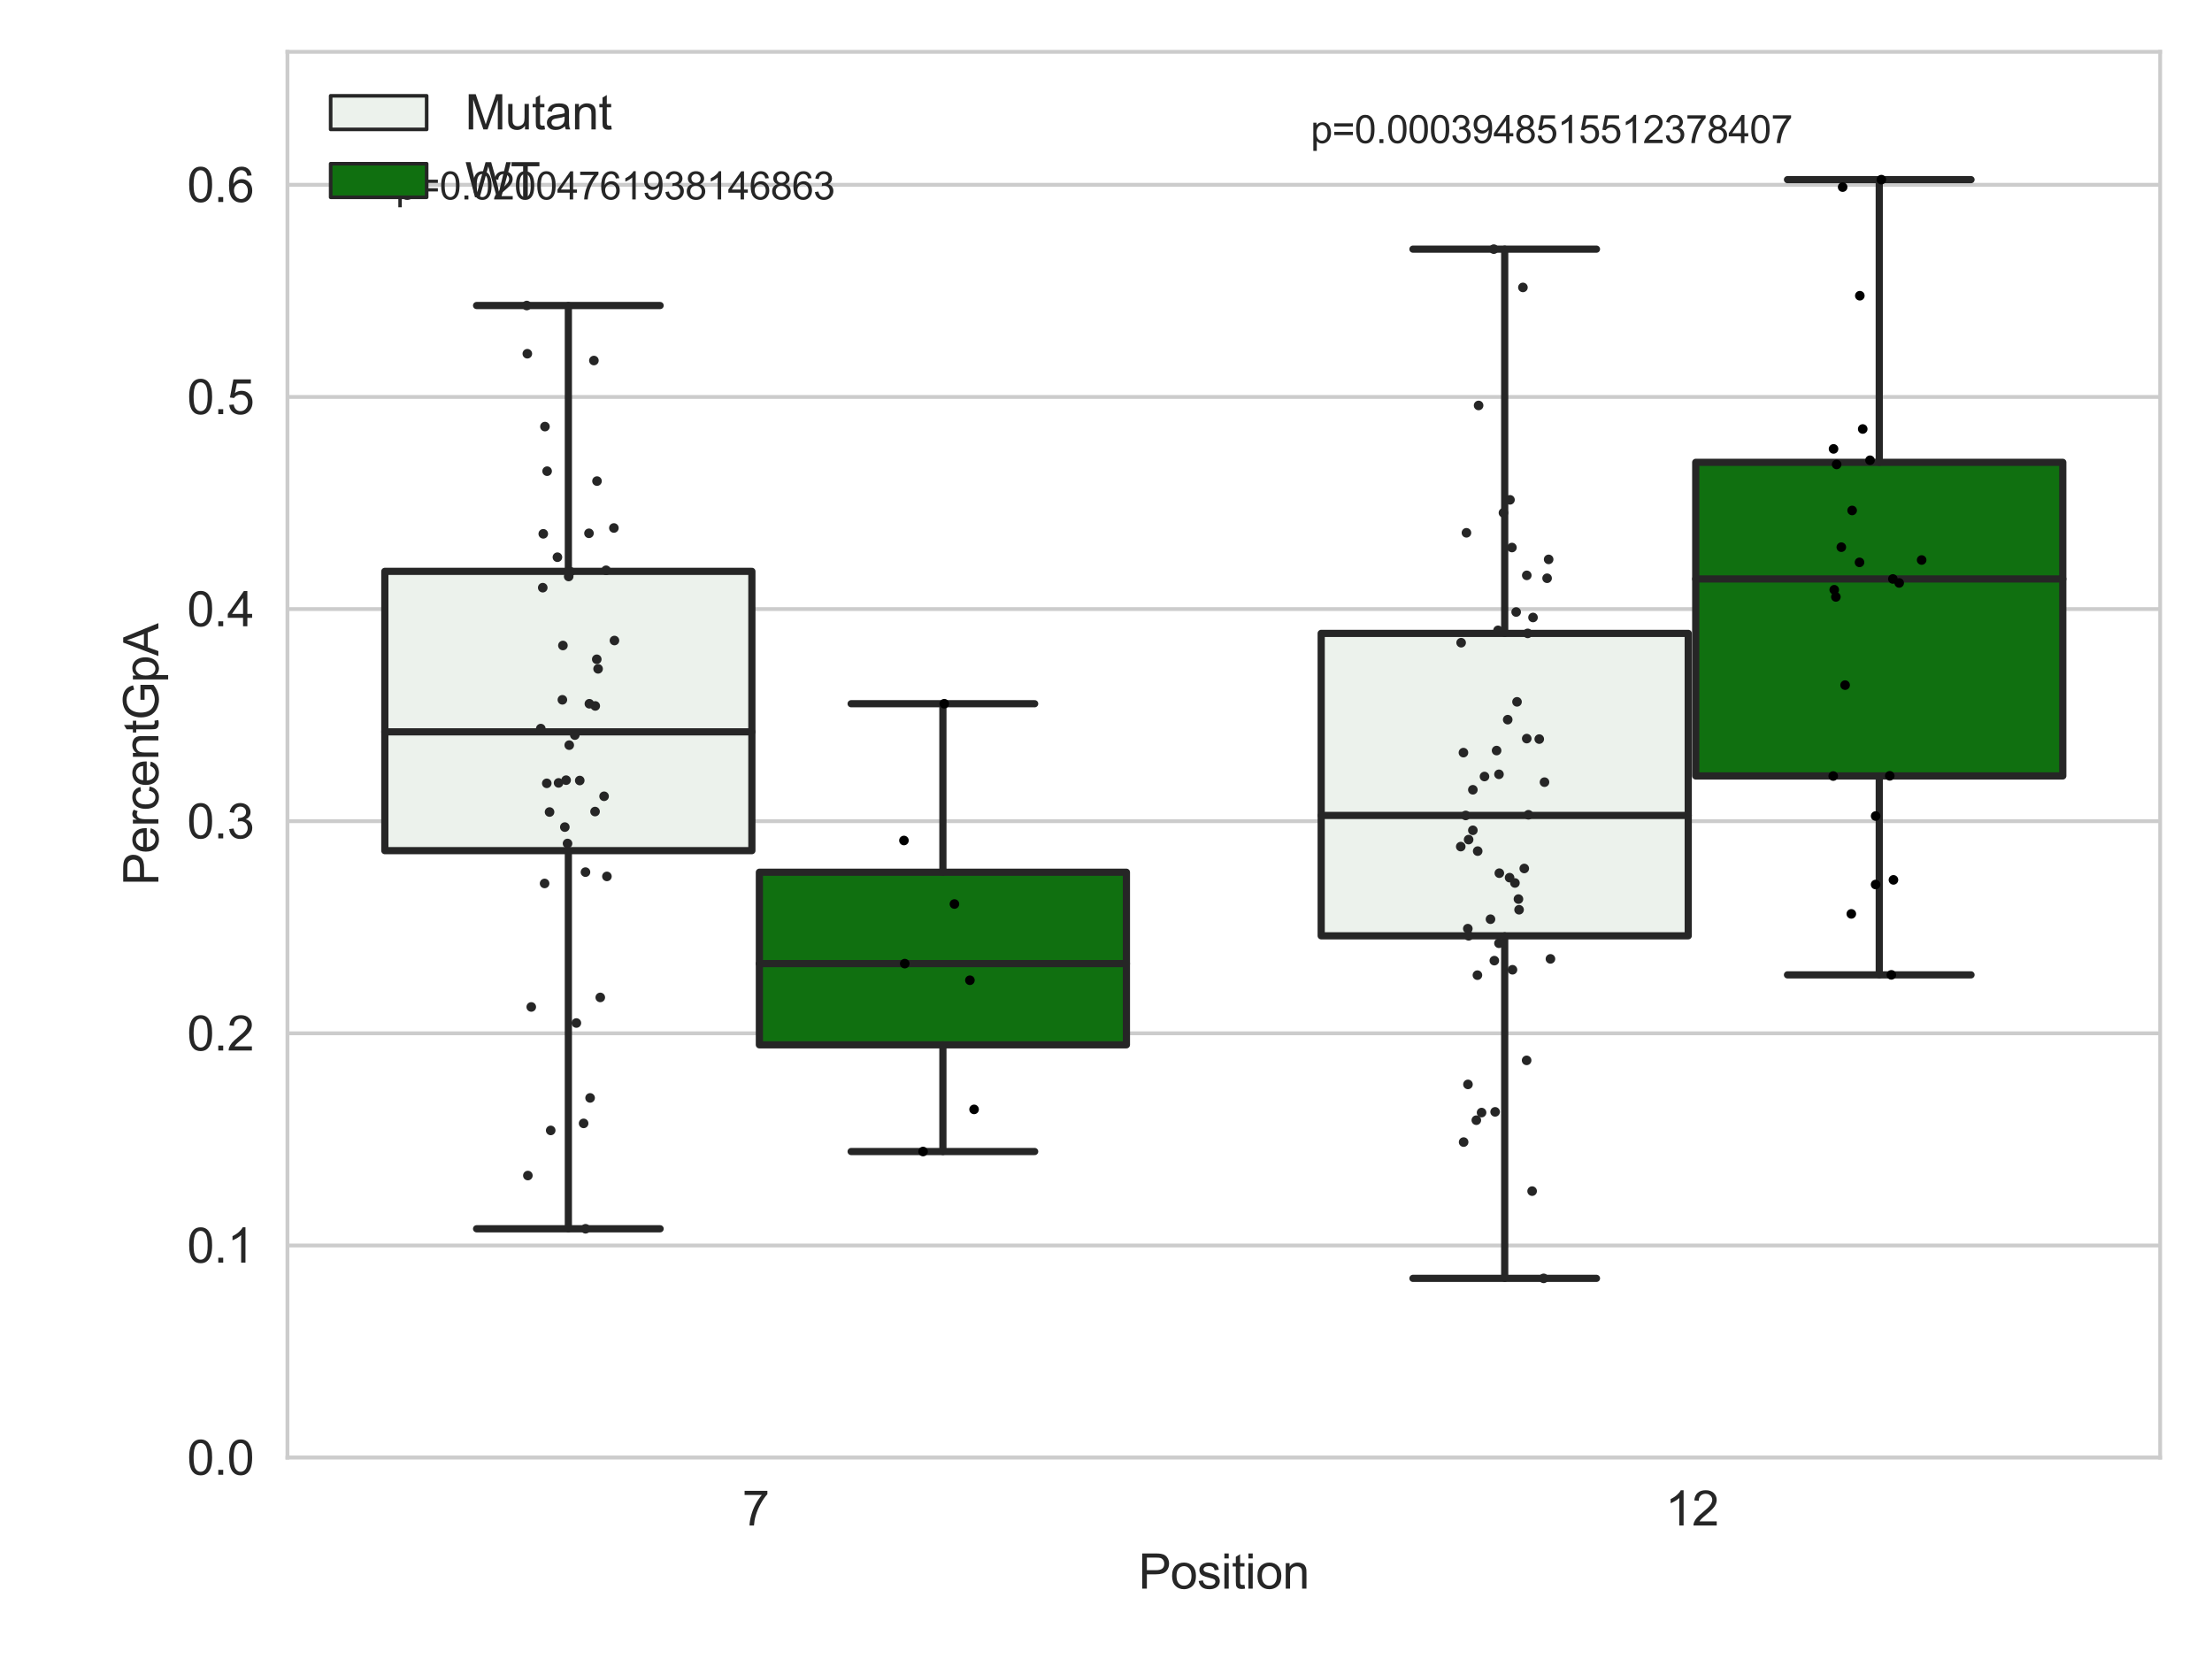 <?xml version="1.0" encoding="utf-8" standalone="no"?>
<!DOCTYPE svg PUBLIC "-//W3C//DTD SVG 1.1//EN"
  "http://www.w3.org/Graphics/SVG/1.1/DTD/svg11.dtd">
<svg xmlns:xlink="http://www.w3.org/1999/xlink" width="460.8pt" height="345.6pt" viewBox="0 0 460.8 345.6" xmlns="http://www.w3.org/2000/svg" version="1.1">
 <defs>
  <style type="text/css">*{stroke-linejoin: round; stroke-linecap: butt}</style>
 </defs>
 <g id="figure_1">
  <g id="patch_1">
   <path d="M 0 345.6 
L 460.8 345.6 
L 460.8 0 
L 0 0 
z
" style="fill: #ffffff"/>
  </g>
  <g id="axes_1">
   <g id="patch_2">
    <path d="M 59.881 303.64 
L 450 303.64 
L 450 10.8 
L 59.881 10.8 
z
" style="fill: #ffffff"/>
   </g>
   <g id="matplotlib.axis_1">
    <g id="xtick_1">
     <g id="text_1">
      <!-- 7 -->
      <g style="fill: #262626" transform="translate(154.63 317.798)scale(0.1 -0.1)">
       <defs>
        <path id="ArialMT-37" d="M 303 3981 
L 303 4522 
L 3269 4522 
L 3269 4084 
Q 2831 3619 2401 2847 
Q 1972 2075 1738 1259 
Q 1569 684 1522 0 
L 944 0 
Q 953 541 1156 1306 
Q 1359 2072 1739 2783 
Q 2119 3494 2547 3981 
L 303 3981 
z
" transform="scale(0.016)"/>
       </defs>
       <use xlink:href="#ArialMT-37"/>
      </g>
     </g>
    </g>
    <g id="xtick_2">
     <g id="text_2">
      <!-- 12 -->
      <g style="fill: #262626" transform="translate(346.909 317.798)scale(0.1 -0.1)">
       <defs>
        <path id="ArialMT-31" d="M 2384 0 
L 1822 0 
L 1822 3584 
Q 1619 3391 1289 3197 
Q 959 3003 697 2906 
L 697 3450 
Q 1169 3672 1522 3987 
Q 1875 4303 2022 4600 
L 2384 4600 
L 2384 0 
z
" transform="scale(0.016)"/>
        <path id="ArialMT-32" d="M 3222 541 
L 3222 0 
L 194 0 
Q 188 203 259 391 
Q 375 700 629 1000 
Q 884 1300 1366 1694 
Q 2113 2306 2375 2664 
Q 2638 3022 2638 3341 
Q 2638 3675 2398 3904 
Q 2159 4134 1775 4134 
Q 1369 4134 1125 3890 
Q 881 3647 878 3216 
L 300 3275 
Q 359 3922 746 4261 
Q 1134 4600 1788 4600 
Q 2447 4600 2831 4234 
Q 3216 3869 3216 3328 
Q 3216 3053 3103 2787 
Q 2991 2522 2730 2228 
Q 2469 1934 1863 1422 
Q 1356 997 1212 845 
Q 1069 694 975 541 
L 3222 541 
z
" transform="scale(0.016)"/>
       </defs>
       <use xlink:href="#ArialMT-31"/>
       <use xlink:href="#ArialMT-32" x="55.615"/>
      </g>
     </g>
    </g>
    <g id="text_3">
     <!-- Position -->
     <g style="fill: #262626" transform="translate(237.153 330.943)scale(0.1 -0.1)">
      <defs>
       <path id="ArialMT-50" d="M 494 0 
L 494 4581 
L 2222 4581 
Q 2678 4581 2919 4538 
Q 3256 4481 3484 4323 
Q 3713 4166 3852 3881 
Q 3991 3597 3991 3256 
Q 3991 2672 3619 2267 
Q 3247 1863 2275 1863 
L 1100 1863 
L 1100 0 
L 494 0 
z
M 1100 2403 
L 2284 2403 
Q 2872 2403 3119 2622 
Q 3366 2841 3366 3238 
Q 3366 3525 3220 3729 
Q 3075 3934 2838 4000 
Q 2684 4041 2272 4041 
L 1100 4041 
L 1100 2403 
z
" transform="scale(0.016)"/>
       <path id="ArialMT-6f" d="M 213 1659 
Q 213 2581 725 3025 
Q 1153 3394 1769 3394 
Q 2453 3394 2887 2945 
Q 3322 2497 3322 1706 
Q 3322 1066 3130 698 
Q 2938 331 2570 128 
Q 2203 -75 1769 -75 
Q 1072 -75 642 372 
Q 213 819 213 1659 
z
M 791 1659 
Q 791 1022 1069 705 
Q 1347 388 1769 388 
Q 2188 388 2466 706 
Q 2744 1025 2744 1678 
Q 2744 2294 2464 2611 
Q 2184 2928 1769 2928 
Q 1347 2928 1069 2612 
Q 791 2297 791 1659 
z
" transform="scale(0.016)"/>
       <path id="ArialMT-73" d="M 197 991 
L 753 1078 
Q 800 744 1014 566 
Q 1228 388 1613 388 
Q 2000 388 2187 545 
Q 2375 703 2375 916 
Q 2375 1106 2209 1216 
Q 2094 1291 1634 1406 
Q 1016 1563 777 1677 
Q 538 1791 414 1992 
Q 291 2194 291 2438 
Q 291 2659 392 2848 
Q 494 3038 669 3163 
Q 800 3259 1026 3326 
Q 1253 3394 1513 3394 
Q 1903 3394 2198 3281 
Q 2494 3169 2634 2976 
Q 2775 2784 2828 2463 
L 2278 2388 
Q 2241 2644 2061 2787 
Q 1881 2931 1553 2931 
Q 1166 2931 1000 2803 
Q 834 2675 834 2503 
Q 834 2394 903 2306 
Q 972 2216 1119 2156 
Q 1203 2125 1616 2013 
Q 2213 1853 2448 1751 
Q 2684 1650 2818 1456 
Q 2953 1263 2953 975 
Q 2953 694 2789 445 
Q 2625 197 2315 61 
Q 2006 -75 1616 -75 
Q 969 -75 630 194 
Q 291 463 197 991 
z
" transform="scale(0.016)"/>
       <path id="ArialMT-69" d="M 425 3934 
L 425 4581 
L 988 4581 
L 988 3934 
L 425 3934 
z
M 425 0 
L 425 3319 
L 988 3319 
L 988 0 
L 425 0 
z
" transform="scale(0.016)"/>
       <path id="ArialMT-74" d="M 1650 503 
L 1731 6 
Q 1494 -44 1306 -44 
Q 1000 -44 831 53 
Q 663 150 594 308 
Q 525 466 525 972 
L 525 2881 
L 113 2881 
L 113 3319 
L 525 3319 
L 525 4141 
L 1084 4478 
L 1084 3319 
L 1650 3319 
L 1650 2881 
L 1084 2881 
L 1084 941 
Q 1084 700 1114 631 
Q 1144 563 1211 522 
Q 1278 481 1403 481 
Q 1497 481 1650 503 
z
" transform="scale(0.016)"/>
       <path id="ArialMT-6e" d="M 422 0 
L 422 3319 
L 928 3319 
L 928 2847 
Q 1294 3394 1984 3394 
Q 2284 3394 2536 3286 
Q 2788 3178 2913 3003 
Q 3038 2828 3088 2588 
Q 3119 2431 3119 2041 
L 3119 0 
L 2556 0 
L 2556 2019 
Q 2556 2363 2490 2533 
Q 2425 2703 2258 2804 
Q 2091 2906 1866 2906 
Q 1506 2906 1245 2678 
Q 984 2450 984 1813 
L 984 0 
L 422 0 
z
" transform="scale(0.016)"/>
      </defs>
      <use xlink:href="#ArialMT-50"/>
      <use xlink:href="#ArialMT-6f" x="66.699"/>
      <use xlink:href="#ArialMT-73" x="122.314"/>
      <use xlink:href="#ArialMT-69" x="172.314"/>
      <use xlink:href="#ArialMT-74" x="194.531"/>
      <use xlink:href="#ArialMT-69" x="222.314"/>
      <use xlink:href="#ArialMT-6f" x="244.531"/>
      <use xlink:href="#ArialMT-6e" x="300.146"/>
     </g>
    </g>
   </g>
   <g id="matplotlib.axis_2">
    <g id="ytick_1">
     <g id="line2d_1">
      <path d="M 59.881 303.64 
L 450 303.64 
" clip-path="url(#pe8273ddbbf)" style="fill: none; stroke: #cccccc; stroke-width: 0.8; stroke-linecap: round"/>
     </g>
     <g id="text_4">
      <!-- 0.0 -->
      <g style="fill: #262626" transform="translate(38.981 307.219)scale(0.1 -0.1)">
       <defs>
        <path id="ArialMT-30" d="M 266 2259 
Q 266 3072 433 3567 
Q 600 4063 929 4331 
Q 1259 4600 1759 4600 
Q 2128 4600 2406 4451 
Q 2684 4303 2865 4023 
Q 3047 3744 3150 3342 
Q 3253 2941 3253 2259 
Q 3253 1453 3087 958 
Q 2922 463 2592 192 
Q 2263 -78 1759 -78 
Q 1097 -78 719 397 
Q 266 969 266 2259 
z
M 844 2259 
Q 844 1131 1108 757 
Q 1372 384 1759 384 
Q 2147 384 2411 759 
Q 2675 1134 2675 2259 
Q 2675 3391 2411 3762 
Q 2147 4134 1753 4134 
Q 1366 4134 1134 3806 
Q 844 3388 844 2259 
z
" transform="scale(0.016)"/>
        <path id="ArialMT-2e" d="M 581 0 
L 581 641 
L 1222 641 
L 1222 0 
L 581 0 
z
" transform="scale(0.016)"/>
       </defs>
       <use xlink:href="#ArialMT-30"/>
       <use xlink:href="#ArialMT-2e" x="55.615"/>
       <use xlink:href="#ArialMT-30" x="83.398"/>
      </g>
     </g>
    </g>
    <g id="ytick_2">
     <g id="line2d_2">
      <path d="M 59.881 259.45 
L 450 259.45 
" clip-path="url(#pe8273ddbbf)" style="fill: none; stroke: #cccccc; stroke-width: 0.8; stroke-linecap: round"/>
     </g>
     <g id="text_5">
      <!-- 0.1 -->
      <g style="fill: #262626" transform="translate(38.981 263.029)scale(0.1 -0.1)">
       <use xlink:href="#ArialMT-30"/>
       <use xlink:href="#ArialMT-2e" x="55.615"/>
       <use xlink:href="#ArialMT-31" x="83.398"/>
      </g>
     </g>
    </g>
    <g id="ytick_3">
     <g id="line2d_3">
      <path d="M 59.881 215.259 
L 450 215.259 
" clip-path="url(#pe8273ddbbf)" style="fill: none; stroke: #cccccc; stroke-width: 0.8; stroke-linecap: round"/>
     </g>
     <g id="text_6">
      <!-- 0.2 -->
      <g style="fill: #262626" transform="translate(38.981 218.838)scale(0.1 -0.1)">
       <use xlink:href="#ArialMT-30"/>
       <use xlink:href="#ArialMT-2e" x="55.615"/>
       <use xlink:href="#ArialMT-32" x="83.398"/>
      </g>
     </g>
    </g>
    <g id="ytick_4">
     <g id="line2d_4">
      <path d="M 59.881 171.069 
L 450 171.069 
" clip-path="url(#pe8273ddbbf)" style="fill: none; stroke: #cccccc; stroke-width: 0.8; stroke-linecap: round"/>
     </g>
     <g id="text_7">
      <!-- 0.3 -->
      <g style="fill: #262626" transform="translate(38.981 174.648)scale(0.1 -0.1)">
       <defs>
        <path id="ArialMT-33" d="M 269 1209 
L 831 1284 
Q 928 806 1161 595 
Q 1394 384 1728 384 
Q 2125 384 2398 659 
Q 2672 934 2672 1341 
Q 2672 1728 2419 1979 
Q 2166 2231 1775 2231 
Q 1616 2231 1378 2169 
L 1441 2663 
Q 1497 2656 1531 2656 
Q 1891 2656 2178 2843 
Q 2466 3031 2466 3422 
Q 2466 3731 2256 3934 
Q 2047 4138 1716 4138 
Q 1388 4138 1169 3931 
Q 950 3725 888 3313 
L 325 3413 
Q 428 3978 793 4289 
Q 1159 4600 1703 4600 
Q 2078 4600 2393 4439 
Q 2709 4278 2876 4000 
Q 3044 3722 3044 3409 
Q 3044 3113 2884 2869 
Q 2725 2625 2413 2481 
Q 2819 2388 3044 2092 
Q 3269 1797 3269 1353 
Q 3269 753 2831 336 
Q 2394 -81 1725 -81 
Q 1122 -81 723 278 
Q 325 638 269 1209 
z
" transform="scale(0.016)"/>
       </defs>
       <use xlink:href="#ArialMT-30"/>
       <use xlink:href="#ArialMT-2e" x="55.615"/>
       <use xlink:href="#ArialMT-33" x="83.398"/>
      </g>
     </g>
    </g>
    <g id="ytick_5">
     <g id="line2d_5">
      <path d="M 59.881 126.879 
L 450 126.879 
" clip-path="url(#pe8273ddbbf)" style="fill: none; stroke: #cccccc; stroke-width: 0.8; stroke-linecap: round"/>
     </g>
     <g id="text_8">
      <!-- 0.4 -->
      <g style="fill: #262626" transform="translate(38.981 130.458)scale(0.1 -0.1)">
       <defs>
        <path id="ArialMT-34" d="M 2069 0 
L 2069 1097 
L 81 1097 
L 81 1613 
L 2172 4581 
L 2631 4581 
L 2631 1613 
L 3250 1613 
L 3250 1097 
L 2631 1097 
L 2631 0 
L 2069 0 
z
M 2069 1613 
L 2069 3678 
L 634 1613 
L 2069 1613 
z
" transform="scale(0.016)"/>
       </defs>
       <use xlink:href="#ArialMT-30"/>
       <use xlink:href="#ArialMT-2e" x="55.615"/>
       <use xlink:href="#ArialMT-34" x="83.398"/>
      </g>
     </g>
    </g>
    <g id="ytick_6">
     <g id="line2d_6">
      <path d="M 59.881 82.689 
L 450 82.689 
" clip-path="url(#pe8273ddbbf)" style="fill: none; stroke: #cccccc; stroke-width: 0.8; stroke-linecap: round"/>
     </g>
     <g id="text_9">
      <!-- 0.5 -->
      <g style="fill: #262626" transform="translate(38.981 86.268)scale(0.1 -0.1)">
       <defs>
        <path id="ArialMT-35" d="M 266 1200 
L 856 1250 
Q 922 819 1161 601 
Q 1400 384 1738 384 
Q 2144 384 2425 690 
Q 2706 997 2706 1503 
Q 2706 1984 2436 2262 
Q 2166 2541 1728 2541 
Q 1456 2541 1237 2417 
Q 1019 2294 894 2097 
L 366 2166 
L 809 4519 
L 3088 4519 
L 3088 3981 
L 1259 3981 
L 1013 2750 
Q 1425 3038 1878 3038 
Q 2478 3038 2890 2622 
Q 3303 2206 3303 1553 
Q 3303 931 2941 478 
Q 2500 -78 1738 -78 
Q 1113 -78 717 272 
Q 322 622 266 1200 
z
" transform="scale(0.016)"/>
       </defs>
       <use xlink:href="#ArialMT-30"/>
       <use xlink:href="#ArialMT-2e" x="55.615"/>
       <use xlink:href="#ArialMT-35" x="83.398"/>
      </g>
     </g>
    </g>
    <g id="ytick_7">
     <g id="line2d_7">
      <path d="M 59.881 38.498 
L 450 38.498 
" clip-path="url(#pe8273ddbbf)" style="fill: none; stroke: #cccccc; stroke-width: 0.8; stroke-linecap: round"/>
     </g>
     <g id="text_10">
      <!-- 0.6 -->
      <g style="fill: #262626" transform="translate(38.981 42.077)scale(0.1 -0.1)">
       <defs>
        <path id="ArialMT-36" d="M 3184 3459 
L 2625 3416 
Q 2550 3747 2413 3897 
Q 2184 4138 1850 4138 
Q 1581 4138 1378 3988 
Q 1113 3794 959 3422 
Q 806 3050 800 2363 
Q 1003 2672 1297 2822 
Q 1591 2972 1913 2972 
Q 2475 2972 2870 2558 
Q 3266 2144 3266 1488 
Q 3266 1056 3080 686 
Q 2894 316 2569 119 
Q 2244 -78 1831 -78 
Q 1128 -78 684 439 
Q 241 956 241 2144 
Q 241 3472 731 4075 
Q 1159 4600 1884 4600 
Q 2425 4600 2770 4297 
Q 3116 3994 3184 3459 
z
M 888 1484 
Q 888 1194 1011 928 
Q 1134 663 1356 523 
Q 1578 384 1822 384 
Q 2178 384 2434 671 
Q 2691 959 2691 1453 
Q 2691 1928 2437 2201 
Q 2184 2475 1800 2475 
Q 1419 2475 1153 2201 
Q 888 1928 888 1484 
z
" transform="scale(0.016)"/>
       </defs>
       <use xlink:href="#ArialMT-30"/>
       <use xlink:href="#ArialMT-2e" x="55.615"/>
       <use xlink:href="#ArialMT-36" x="83.398"/>
      </g>
     </g>
    </g>
    <g id="text_11">
     <!-- PercentGpA -->
     <g style="fill: #262626" transform="translate(32.994 184.455)rotate(-90)scale(0.1 -0.1)">
      <defs>
       <path id="ArialMT-65" d="M 2694 1069 
L 3275 997 
Q 3138 488 2766 206 
Q 2394 -75 1816 -75 
Q 1088 -75 661 373 
Q 234 822 234 1631 
Q 234 2469 665 2931 
Q 1097 3394 1784 3394 
Q 2450 3394 2872 2941 
Q 3294 2488 3294 1666 
Q 3294 1616 3291 1516 
L 816 1516 
Q 847 969 1125 678 
Q 1403 388 1819 388 
Q 2128 388 2347 550 
Q 2566 713 2694 1069 
z
M 847 1978 
L 2700 1978 
Q 2663 2397 2488 2606 
Q 2219 2931 1791 2931 
Q 1403 2931 1139 2672 
Q 875 2413 847 1978 
z
" transform="scale(0.016)"/>
       <path id="ArialMT-72" d="M 416 0 
L 416 3319 
L 922 3319 
L 922 2816 
Q 1116 3169 1280 3281 
Q 1444 3394 1641 3394 
Q 1925 3394 2219 3213 
L 2025 2691 
Q 1819 2813 1613 2813 
Q 1428 2813 1281 2702 
Q 1134 2591 1072 2394 
Q 978 2094 978 1738 
L 978 0 
L 416 0 
z
" transform="scale(0.016)"/>
       <path id="ArialMT-63" d="M 2588 1216 
L 3141 1144 
Q 3050 572 2676 248 
Q 2303 -75 1759 -75 
Q 1078 -75 664 370 
Q 250 816 250 1647 
Q 250 2184 428 2587 
Q 606 2991 970 3192 
Q 1334 3394 1763 3394 
Q 2303 3394 2647 3120 
Q 2991 2847 3088 2344 
L 2541 2259 
Q 2463 2594 2264 2762 
Q 2066 2931 1784 2931 
Q 1359 2931 1093 2626 
Q 828 2322 828 1663 
Q 828 994 1084 691 
Q 1341 388 1753 388 
Q 2084 388 2306 591 
Q 2528 794 2588 1216 
z
" transform="scale(0.016)"/>
       <path id="ArialMT-47" d="M 2638 1797 
L 2638 2334 
L 4578 2338 
L 4578 638 
Q 4131 281 3656 101 
Q 3181 -78 2681 -78 
Q 2006 -78 1454 211 
Q 903 500 622 1047 
Q 341 1594 341 2269 
Q 341 2938 620 3517 
Q 900 4097 1425 4378 
Q 1950 4659 2634 4659 
Q 3131 4659 3532 4498 
Q 3934 4338 4162 4050 
Q 4391 3763 4509 3300 
L 3963 3150 
Q 3859 3500 3706 3700 
Q 3553 3900 3268 4020 
Q 2984 4141 2638 4141 
Q 2222 4141 1919 4014 
Q 1616 3888 1430 3681 
Q 1244 3475 1141 3228 
Q 966 2803 966 2306 
Q 966 1694 1177 1281 
Q 1388 869 1791 669 
Q 2194 469 2647 469 
Q 3041 469 3416 620 
Q 3791 772 3984 944 
L 3984 1797 
L 2638 1797 
z
" transform="scale(0.016)"/>
       <path id="ArialMT-70" d="M 422 -1272 
L 422 3319 
L 934 3319 
L 934 2888 
Q 1116 3141 1344 3267 
Q 1572 3394 1897 3394 
Q 2322 3394 2647 3175 
Q 2972 2956 3137 2557 
Q 3303 2159 3303 1684 
Q 3303 1175 3120 767 
Q 2938 359 2589 142 
Q 2241 -75 1856 -75 
Q 1575 -75 1351 44 
Q 1128 163 984 344 
L 984 -1272 
L 422 -1272 
z
M 931 1641 
Q 931 1000 1190 694 
Q 1450 388 1819 388 
Q 2194 388 2461 705 
Q 2728 1022 2728 1688 
Q 2728 2322 2467 2637 
Q 2206 2953 1844 2953 
Q 1484 2953 1207 2617 
Q 931 2281 931 1641 
z
" transform="scale(0.016)"/>
       <path id="ArialMT-41" d="M -9 0 
L 1750 4581 
L 2403 4581 
L 4278 0 
L 3588 0 
L 3053 1388 
L 1138 1388 
L 634 0 
L -9 0 
z
M 1313 1881 
L 2866 1881 
L 2388 3150 
Q 2169 3728 2063 4100 
Q 1975 3659 1816 3225 
L 1313 1881 
z
" transform="scale(0.016)"/>
      </defs>
      <use xlink:href="#ArialMT-50"/>
      <use xlink:href="#ArialMT-65" x="66.699"/>
      <use xlink:href="#ArialMT-72" x="122.314"/>
      <use xlink:href="#ArialMT-63" x="155.615"/>
      <use xlink:href="#ArialMT-65" x="205.615"/>
      <use xlink:href="#ArialMT-6e" x="261.23"/>
      <use xlink:href="#ArialMT-74" x="316.846"/>
      <use xlink:href="#ArialMT-47" x="344.629"/>
      <use xlink:href="#ArialMT-70" x="422.412"/>
      <use xlink:href="#ArialMT-41" x="478.027"/>
     </g>
    </g>
   </g>
   <g id="patch_3">
    <path d="M 80.167 177.206 
L 156.631 177.206 
L 156.631 119.025 
L 80.167 119.025 
L 80.167 177.206 
z
" clip-path="url(#pe8273ddbbf)" style="fill: #ecf2ec; stroke: #262626; stroke-width: 1.5; stroke-linejoin: miter"/>
   </g>
   <g id="patch_4">
    <path d="M 158.191 217.653 
L 234.654 217.653 
L 234.654 181.705 
L 158.191 181.705 
L 158.191 217.653 
z
" clip-path="url(#pe8273ddbbf)" style="fill: #107010; stroke: #262626; stroke-width: 1.5; stroke-linejoin: miter"/>
   </g>
   <g id="patch_5">
    <path d="M 275.227 194.945 
L 351.69 194.945 
L 351.69 131.944 
L 275.227 131.944 
L 275.227 194.945 
z
" clip-path="url(#pe8273ddbbf)" style="fill: #ecf2ec; stroke: #262626; stroke-width: 1.5; stroke-linejoin: miter"/>
   </g>
   <g id="patch_6">
    <path d="M 353.251 161.642 
L 429.714 161.642 
L 429.714 96.315 
L 353.251 96.315 
L 353.251 161.642 
z
" clip-path="url(#pe8273ddbbf)" style="fill: #107010; stroke: #262626; stroke-width: 1.5; stroke-linejoin: miter"/>
   </g>
   <g id="patch_7">
    <path d="M 157.411 303.64 
L 157.411 303.64 
L 157.411 303.64 
L 157.411 303.64 
z
" clip-path="url(#pe8273ddbbf)" style="fill: #ecf2ec; stroke: #262626; stroke-width: 0.75; stroke-linejoin: miter"/>
   </g>
   <g id="patch_8">
    <path d="M 157.411 303.64 
L 157.411 303.64 
L 157.411 303.64 
L 157.411 303.64 
z
" clip-path="url(#pe8273ddbbf)" style="fill: #107010; stroke: #262626; stroke-width: 0.75; stroke-linejoin: miter"/>
   </g>
   <g id="PathCollection_1"/>
   <g id="PathCollection_2"/>
   <g id="line2d_8">
    <path d="M 118.399 177.206 
L 118.399 255.977 
" clip-path="url(#pe8273ddbbf)" style="fill: none; stroke: #262626; stroke-width: 1.5; stroke-linecap: round"/>
   </g>
   <g id="line2d_9">
    <path d="M 118.399 119.025 
L 118.399 63.645 
" clip-path="url(#pe8273ddbbf)" style="fill: none; stroke: #262626; stroke-width: 1.5; stroke-linecap: round"/>
   </g>
   <g id="line2d_10">
    <path d="M 99.283 255.977 
L 137.515 255.977 
" clip-path="url(#pe8273ddbbf)" style="fill: none; stroke: #262626; stroke-width: 1.5; stroke-linecap: round"/>
   </g>
   <g id="line2d_11">
    <path d="M 99.283 63.645 
L 137.515 63.645 
" clip-path="url(#pe8273ddbbf)" style="fill: none; stroke: #262626; stroke-width: 1.5; stroke-linecap: round"/>
   </g>
   <g id="line2d_12"/>
   <g id="line2d_13">
    <path d="M 196.423 217.653 
L 196.423 239.883 
" clip-path="url(#pe8273ddbbf)" style="fill: none; stroke: #262626; stroke-width: 1.5; stroke-linecap: round"/>
   </g>
   <g id="line2d_14">
    <path d="M 196.423 181.705 
L 196.423 146.599 
" clip-path="url(#pe8273ddbbf)" style="fill: none; stroke: #262626; stroke-width: 1.5; stroke-linecap: round"/>
   </g>
   <g id="line2d_15">
    <path d="M 177.307 239.883 
L 215.539 239.883 
" clip-path="url(#pe8273ddbbf)" style="fill: none; stroke: #262626; stroke-width: 1.5; stroke-linecap: round"/>
   </g>
   <g id="line2d_16">
    <path d="M 177.307 146.599 
L 215.539 146.599 
" clip-path="url(#pe8273ddbbf)" style="fill: none; stroke: #262626; stroke-width: 1.5; stroke-linecap: round"/>
   </g>
   <g id="line2d_17"/>
   <g id="line2d_18">
    <path d="M 313.458 194.945 
L 313.458 266.308 
" clip-path="url(#pe8273ddbbf)" style="fill: none; stroke: #262626; stroke-width: 1.5; stroke-linecap: round"/>
   </g>
   <g id="line2d_19">
    <path d="M 313.458 131.944 
L 313.458 51.903 
" clip-path="url(#pe8273ddbbf)" style="fill: none; stroke: #262626; stroke-width: 1.5; stroke-linecap: round"/>
   </g>
   <g id="line2d_20">
    <path d="M 294.343 266.308 
L 332.574 266.308 
" clip-path="url(#pe8273ddbbf)" style="fill: none; stroke: #262626; stroke-width: 1.5; stroke-linecap: round"/>
   </g>
   <g id="line2d_21">
    <path d="M 294.343 51.903 
L 332.574 51.903 
" clip-path="url(#pe8273ddbbf)" style="fill: none; stroke: #262626; stroke-width: 1.5; stroke-linecap: round"/>
   </g>
   <g id="line2d_22"/>
   <g id="line2d_23">
    <path d="M 391.482 161.642 
L 391.482 203.081 
" clip-path="url(#pe8273ddbbf)" style="fill: none; stroke: #262626; stroke-width: 1.5; stroke-linecap: round"/>
   </g>
   <g id="line2d_24">
    <path d="M 391.482 96.315 
L 391.482 37.422 
" clip-path="url(#pe8273ddbbf)" style="fill: none; stroke: #262626; stroke-width: 1.5; stroke-linecap: round"/>
   </g>
   <g id="line2d_25">
    <path d="M 372.366 203.081 
L 410.598 203.081 
" clip-path="url(#pe8273ddbbf)" style="fill: none; stroke: #262626; stroke-width: 1.5; stroke-linecap: round"/>
   </g>
   <g id="line2d_26">
    <path d="M 372.366 37.422 
L 410.598 37.422 
" clip-path="url(#pe8273ddbbf)" style="fill: none; stroke: #262626; stroke-width: 1.5; stroke-linecap: round"/>
   </g>
   <g id="line2d_27"/>
   <g id="line2d_28">
    <path d="M 80.167 152.455 
L 156.631 152.455 
" clip-path="url(#pe8273ddbbf)" style="fill: none; stroke: #262626; stroke-width: 1.5; stroke-linecap: round"/>
   </g>
   <g id="line2d_29">
    <path d="M 158.191 200.74 
L 234.654 200.74 
" clip-path="url(#pe8273ddbbf)" style="fill: none; stroke: #262626; stroke-width: 1.5; stroke-linecap: round"/>
   </g>
   <g id="line2d_30">
    <path d="M 275.227 169.874 
L 351.69 169.874 
" clip-path="url(#pe8273ddbbf)" style="fill: none; stroke: #262626; stroke-width: 1.5; stroke-linecap: round"/>
   </g>
   <g id="line2d_31">
    <path d="M 353.251 120.611 
L 429.714 120.611 
" clip-path="url(#pe8273ddbbf)" style="fill: none; stroke: #262626; stroke-width: 1.5; stroke-linecap: round"/>
   </g>
   <g id="patch_9">
    <path d="M 59.881 303.64 
L 59.881 10.8 
" style="fill: none; stroke: #cccccc; stroke-width: 0.8; stroke-linejoin: miter; stroke-linecap: square"/>
   </g>
   <g id="patch_10">
    <path d="M 450 303.64 
L 450 10.8 
" style="fill: none; stroke: #cccccc; stroke-width: 0.8; stroke-linejoin: miter; stroke-linecap: square"/>
   </g>
   <g id="patch_11">
    <path d="M 59.881 303.64 
L 450 303.64 
" style="fill: none; stroke: #cccccc; stroke-width: 0.8; stroke-linejoin: miter; stroke-linecap: square"/>
   </g>
   <g id="patch_12">
    <path d="M 59.881 10.8 
L 450 10.8 
" style="fill: none; stroke: #cccccc; stroke-width: 0.8; stroke-linejoin: miter; stroke-linecap: square"/>
   </g>
   <g id="PathCollection_3">
    <defs>
     <path id="C0_0_3c13081060" d="M 0 1 
C 0.265 1 0.52 0.895 0.707 0.707 
C 0.895 0.52 1 0.265 1 -0 
C 1 -0.265 0.895 -0.52 0.707 -0.707 
C 0.52 -0.895 0.265 -1 0 -1 
C -0.265 -1 -0.52 -0.895 -0.707 -0.707 
C -0.895 -0.52 -1 -0.265 -1 0 
C -1 0.265 -0.895 0.52 -0.707 0.707 
C -0.52 0.895 -0.265 1 0 1 
z
"/>
    </defs>
    <g clip-path="url(#pe8273ddbbf)">
     <use xlink:href="#C0_0_3c13081060" x="128.002" y="133.433" style="fill: #262626"/>
    </g>
    <g clip-path="url(#pe8273ddbbf)">
     <use xlink:href="#C0_0_3c13081060" x="121.985" y="255.977" style="fill: #262626"/>
    </g>
    <g clip-path="url(#pe8273ddbbf)">
     <use xlink:href="#C0_0_3c13081060" x="116.121" y="116.077" style="fill: #262626"/>
    </g>
    <g clip-path="url(#pe8273ddbbf)">
     <use xlink:href="#C0_0_3c13081060" x="114.721" y="235.487" style="fill: #262626"/>
    </g>
    <g clip-path="url(#pe8273ddbbf)">
     <use xlink:href="#C0_0_3c13081060" x="117.266" y="134.468" style="fill: #262626"/>
    </g>
    <g clip-path="url(#pe8273ddbbf)">
     <use xlink:href="#C0_0_3c13081060" x="120.069" y="213.113" style="fill: #262626"/>
    </g>
    <g clip-path="url(#pe8273ddbbf)">
     <use xlink:href="#C0_0_3c13081060" x="126.432" y="182.572" style="fill: #262626"/>
    </g>
    <g clip-path="url(#pe8273ddbbf)">
     <use xlink:href="#C0_0_3c13081060" x="120.772" y="162.595" style="fill: #262626"/>
    </g>
    <g clip-path="url(#pe8273ddbbf)">
     <use xlink:href="#C0_0_3c13081060" x="124.594" y="139.333" style="fill: #262626"/>
    </g>
    <g clip-path="url(#pe8273ddbbf)">
     <use xlink:href="#C0_0_3c13081060" x="122.778" y="146.606" style="fill: #262626"/>
    </g>
    <g clip-path="url(#pe8273ddbbf)">
     <use xlink:href="#C0_0_3c13081060" x="117.155" y="145.783" style="fill: #262626"/>
    </g>
    <g clip-path="url(#pe8273ddbbf)">
     <use xlink:href="#C0_0_3c13081060" x="122.929" y="228.714" style="fill: #262626"/>
    </g>
    <g clip-path="url(#pe8273ddbbf)">
     <use xlink:href="#C0_0_3c13081060" x="127.883" y="109.988" style="fill: #262626"/>
    </g>
    <g clip-path="url(#pe8273ddbbf)">
     <use xlink:href="#C0_0_3c13081060" x="125.048" y="207.782" style="fill: #262626"/>
    </g>
    <g clip-path="url(#pe8273ddbbf)">
     <use xlink:href="#C0_0_3c13081060" x="110.673" y="209.766" style="fill: #262626"/>
    </g>
    <g clip-path="url(#pe8273ddbbf)">
     <use xlink:href="#C0_0_3c13081060" x="124.003" y="147.059" style="fill: #262626"/>
    </g>
    <g clip-path="url(#pe8273ddbbf)">
     <use xlink:href="#C0_0_3c13081060" x="109.852" y="73.687" style="fill: #262626"/>
    </g>
    <g clip-path="url(#pe8273ddbbf)">
     <use xlink:href="#C0_0_3c13081060" x="113.523" y="88.866" style="fill: #262626"/>
    </g>
    <g clip-path="url(#pe8273ddbbf)">
     <use xlink:href="#C0_0_3c13081060" x="123.719" y="75.106" style="fill: #262626"/>
    </g>
    <g clip-path="url(#pe8273ddbbf)">
     <use xlink:href="#C0_0_3c13081060" x="121.966" y="181.68" style="fill: #262626"/>
    </g>
    <g clip-path="url(#pe8273ddbbf)">
     <use xlink:href="#C0_0_3c13081060" x="112.655" y="151.778" style="fill: #262626"/>
    </g>
    <g clip-path="url(#pe8273ddbbf)">
     <use xlink:href="#C0_0_3c13081060" x="126.259" y="118.8" style="fill: #262626"/>
    </g>
    <g clip-path="url(#pe8273ddbbf)">
     <use xlink:href="#C0_0_3c13081060" x="124.319" y="137.339" style="fill: #262626"/>
    </g>
    <g clip-path="url(#pe8273ddbbf)">
     <use xlink:href="#C0_0_3c13081060" x="117.932" y="162.521" style="fill: #262626"/>
    </g>
    <g clip-path="url(#pe8273ddbbf)">
     <use xlink:href="#C0_0_3c13081060" x="118.228" y="175.714" style="fill: #262626"/>
    </g>
    <g clip-path="url(#pe8273ddbbf)">
     <use xlink:href="#C0_0_3c13081060" x="118.583" y="155.227" style="fill: #262626"/>
    </g>
    <g clip-path="url(#pe8273ddbbf)">
     <use xlink:href="#C0_0_3c13081060" x="119.746" y="153.132" style="fill: #262626"/>
    </g>
    <g clip-path="url(#pe8273ddbbf)">
     <use xlink:href="#C0_0_3c13081060" x="113.174" y="111.203" style="fill: #262626"/>
    </g>
    <g clip-path="url(#pe8273ddbbf)">
     <use xlink:href="#C0_0_3c13081060" x="113.903" y="163.18" style="fill: #262626"/>
    </g>
    <g clip-path="url(#pe8273ddbbf)">
     <use xlink:href="#C0_0_3c13081060" x="109.965" y="244.887" style="fill: #262626"/>
    </g>
    <g clip-path="url(#pe8273ddbbf)">
     <use xlink:href="#C0_0_3c13081060" x="125.843" y="165.879" style="fill: #262626"/>
    </g>
    <g clip-path="url(#pe8273ddbbf)">
     <use xlink:href="#C0_0_3c13081060" x="118.826" y="119.101" style="fill: #262626"/>
    </g>
    <g clip-path="url(#pe8273ddbbf)">
     <use xlink:href="#C0_0_3c13081060" x="118.466" y="120.094" style="fill: #262626"/>
    </g>
    <g clip-path="url(#pe8273ddbbf)">
     <use xlink:href="#C0_0_3c13081060" x="123.96" y="169.062" style="fill: #262626"/>
    </g>
    <g clip-path="url(#pe8273ddbbf)">
     <use xlink:href="#C0_0_3c13081060" x="113.45" y="184.039" style="fill: #262626"/>
    </g>
    <g clip-path="url(#pe8273ddbbf)">
     <use xlink:href="#C0_0_3c13081060" x="116.362" y="163.091" style="fill: #262626"/>
    </g>
    <g clip-path="url(#pe8273ddbbf)">
     <use xlink:href="#C0_0_3c13081060" x="122.696" y="111.097" style="fill: #262626"/>
    </g>
    <g clip-path="url(#pe8273ddbbf)">
     <use xlink:href="#C0_0_3c13081060" x="113.066" y="122.424" style="fill: #262626"/>
    </g>
    <g clip-path="url(#pe8273ddbbf)">
     <use xlink:href="#C0_0_3c13081060" x="109.733" y="63.645" style="fill: #262626"/>
    </g>
    <g clip-path="url(#pe8273ddbbf)">
     <use xlink:href="#C0_0_3c13081060" x="124.367" y="100.218" style="fill: #262626"/>
    </g>
    <g clip-path="url(#pe8273ddbbf)">
     <use xlink:href="#C0_0_3c13081060" x="114.483" y="169.158" style="fill: #262626"/>
    </g>
    <g clip-path="url(#pe8273ddbbf)">
     <use xlink:href="#C0_0_3c13081060" x="121.577" y="234.021" style="fill: #262626"/>
    </g>
    <g clip-path="url(#pe8273ddbbf)">
     <use xlink:href="#C0_0_3c13081060" x="117.664" y="172.298" style="fill: #262626"/>
    </g>
    <g clip-path="url(#pe8273ddbbf)">
     <use xlink:href="#C0_0_3c13081060" x="113.975" y="98.154" style="fill: #262626"/>
    </g>
   </g>
   <g id="PathCollection_4">
    <defs>
     <path id="C1_0_b1e3b4b85f" d="M 0 1 
C 0.265 1 0.52 0.895 0.707 0.707 
C 0.895 0.52 1 0.265 1 -0 
C 1 -0.265 0.895 -0.52 0.707 -0.707 
C 0.52 -0.895 0.265 -1 0 -1 
C -0.265 -1 -0.52 -0.895 -0.707 -0.707 
C -0.895 -0.52 -1 -0.265 -1 0 
C -1 0.265 -0.895 0.52 -0.707 0.707 
C -0.52 0.895 -0.265 1 0 1 
z
"/>
    </defs>
    <g clip-path="url(#pe8273ddbbf)">
     <use xlink:href="#C1_0_b1e3b4b85f" x="192.289" y="239.883"/>
    </g>
    <g clip-path="url(#pe8273ddbbf)">
     <use xlink:href="#C1_0_b1e3b4b85f" x="188.309" y="175.089"/>
    </g>
    <g clip-path="url(#pe8273ddbbf)">
     <use xlink:href="#C1_0_b1e3b4b85f" x="198.825" y="188.322"/>
    </g>
    <g clip-path="url(#pe8273ddbbf)">
     <use xlink:href="#C1_0_b1e3b4b85f" x="202.919" y="231.106"/>
    </g>
    <g clip-path="url(#pe8273ddbbf)">
     <use xlink:href="#C1_0_b1e3b4b85f" x="188.475" y="200.74"/>
    </g>
    <g clip-path="url(#pe8273ddbbf)">
     <use xlink:href="#C1_0_b1e3b4b85f" x="202.048" y="204.2"/>
    </g>
    <g clip-path="url(#pe8273ddbbf)">
     <use xlink:href="#C1_0_b1e3b4b85f" x="196.709" y="146.599"/>
    </g>
   </g>
   <g id="PathCollection_5">
    <defs>
     <path id="C2_0_9760a201bb" d="M 0 1 
C 0.265 1 0.52 0.895 0.707 0.707 
C 0.895 0.52 1 0.265 1 -0 
C 1 -0.265 0.895 -0.52 0.707 -0.707 
C 0.52 -0.895 0.265 -1 0 -1 
C -0.265 -1 -0.52 -0.895 -0.707 -0.707 
C -0.895 -0.52 -1 -0.265 -1 0 
C -1 0.265 -0.895 0.52 -0.707 0.707 
C -0.52 0.895 -0.265 1 0 1 
z
"/>
    </defs>
    <g clip-path="url(#pe8273ddbbf)">
     <use xlink:href="#C2_0_9760a201bb" x="312.262" y="196.497" style="fill: #262626"/>
    </g>
    <g clip-path="url(#pe8273ddbbf)">
     <use xlink:href="#C2_0_9760a201bb" x="316.022" y="146.206" style="fill: #262626"/>
    </g>
    <g clip-path="url(#pe8273ddbbf)">
     <use xlink:href="#C2_0_9760a201bb" x="321.746" y="162.938" style="fill: #262626"/>
    </g>
    <g clip-path="url(#pe8273ddbbf)">
     <use xlink:href="#C2_0_9760a201bb" x="322.986" y="199.753" style="fill: #262626"/>
    </g>
    <g clip-path="url(#pe8273ddbbf)">
     <use xlink:href="#C2_0_9760a201bb" x="307.773" y="203.144" style="fill: #262626"/>
    </g>
    <g clip-path="url(#pe8273ddbbf)">
     <use xlink:href="#C2_0_9760a201bb" x="310.496" y="191.486" style="fill: #262626"/>
    </g>
    <g clip-path="url(#pe8273ddbbf)">
     <use xlink:href="#C2_0_9760a201bb" x="317.252" y="59.875" style="fill: #262626"/>
    </g>
    <g clip-path="url(#pe8273ddbbf)">
     <use xlink:href="#C2_0_9760a201bb" x="306.823" y="164.524" style="fill: #262626"/>
    </g>
    <g clip-path="url(#pe8273ddbbf)">
     <use xlink:href="#C2_0_9760a201bb" x="321.569" y="266.308" style="fill: #262626"/>
    </g>
    <g clip-path="url(#pe8273ddbbf)">
     <use xlink:href="#C2_0_9760a201bb" x="311.296" y="200.118" style="fill: #262626"/>
    </g>
    <g clip-path="url(#pe8273ddbbf)">
     <use xlink:href="#C2_0_9760a201bb" x="313.198" y="106.825" style="fill: #262626"/>
    </g>
    <g clip-path="url(#pe8273ddbbf)">
     <use xlink:href="#C2_0_9760a201bb" x="308.021" y="84.464" style="fill: #262626"/>
    </g>
    <g clip-path="url(#pe8273ddbbf)">
     <use xlink:href="#C2_0_9760a201bb" x="306.823" y="172.966" style="fill: #262626"/>
    </g>
    <g clip-path="url(#pe8273ddbbf)">
     <use xlink:href="#C2_0_9760a201bb" x="309.248" y="161.763" style="fill: #262626"/>
    </g>
    <g clip-path="url(#pe8273ddbbf)">
     <use xlink:href="#C2_0_9760a201bb" x="319.169" y="248.133" style="fill: #262626"/>
    </g>
    <g clip-path="url(#pe8273ddbbf)">
     <use xlink:href="#C2_0_9760a201bb" x="314.558" y="104.126" style="fill: #262626"/>
    </g>
    <g clip-path="url(#pe8273ddbbf)">
     <use xlink:href="#C2_0_9760a201bb" x="318.025" y="220.894" style="fill: #262626"/>
    </g>
    <g clip-path="url(#pe8273ddbbf)">
     <use xlink:href="#C2_0_9760a201bb" x="304.381" y="133.887" style="fill: #262626"/>
    </g>
    <g clip-path="url(#pe8273ddbbf)">
     <use xlink:href="#C2_0_9760a201bb" x="305.942" y="174.905" style="fill: #262626"/>
    </g>
    <g clip-path="url(#pe8273ddbbf)">
     <use xlink:href="#C2_0_9760a201bb" x="316.451" y="189.518" style="fill: #262626"/>
    </g>
    <g clip-path="url(#pe8273ddbbf)">
     <use xlink:href="#C2_0_9760a201bb" x="318.055" y="119.856" style="fill: #262626"/>
    </g>
    <g clip-path="url(#pe8273ddbbf)">
     <use xlink:href="#C2_0_9760a201bb" x="322.289" y="120.46" style="fill: #262626"/>
    </g>
    <g clip-path="url(#pe8273ddbbf)">
     <use xlink:href="#C2_0_9760a201bb" x="314.085" y="149.918" style="fill: #262626"/>
    </g>
    <g clip-path="url(#pe8273ddbbf)">
     <use xlink:href="#C2_0_9760a201bb" x="315.589" y="183.939" style="fill: #262626"/>
    </g>
    <g clip-path="url(#pe8273ddbbf)">
     <use xlink:href="#C2_0_9760a201bb" x="307.546" y="233.357" style="fill: #262626"/>
    </g>
    <g clip-path="url(#pe8273ddbbf)">
     <use xlink:href="#C2_0_9760a201bb" x="314.964" y="114.061" style="fill: #262626"/>
    </g>
    <g clip-path="url(#pe8273ddbbf)">
     <use xlink:href="#C2_0_9760a201bb" x="307.83" y="177.302" style="fill: #262626"/>
    </g>
    <g clip-path="url(#pe8273ddbbf)">
     <use xlink:href="#C2_0_9760a201bb" x="311.463" y="231.621" style="fill: #262626"/>
    </g>
    <g clip-path="url(#pe8273ddbbf)">
     <use xlink:href="#C2_0_9760a201bb" x="308.637" y="231.77" style="fill: #262626"/>
    </g>
    <g clip-path="url(#pe8273ddbbf)">
     <use xlink:href="#C2_0_9760a201bb" x="320.655" y="153.965" style="fill: #262626"/>
    </g>
    <g clip-path="url(#pe8273ddbbf)">
     <use xlink:href="#C2_0_9760a201bb" x="318.249" y="131.944" style="fill: #262626"/>
    </g>
    <g clip-path="url(#pe8273ddbbf)">
     <use xlink:href="#C2_0_9760a201bb" x="315.078" y="202.02" style="fill: #262626"/>
    </g>
    <g clip-path="url(#pe8273ddbbf)">
     <use xlink:href="#C2_0_9760a201bb" x="304.3" y="176.363" style="fill: #262626"/>
    </g>
    <g clip-path="url(#pe8273ddbbf)">
     <use xlink:href="#C2_0_9760a201bb" x="304.901" y="237.917" style="fill: #262626"/>
    </g>
    <g clip-path="url(#pe8273ddbbf)">
     <use xlink:href="#C2_0_9760a201bb" x="316.322" y="187.294" style="fill: #262626"/>
    </g>
    <g clip-path="url(#pe8273ddbbf)">
     <use xlink:href="#C2_0_9760a201bb" x="315.845" y="127.493" style="fill: #262626"/>
    </g>
    <g clip-path="url(#pe8273ddbbf)">
     <use xlink:href="#C2_0_9760a201bb" x="304.861" y="156.785" style="fill: #262626"/>
    </g>
    <g clip-path="url(#pe8273ddbbf)">
     <use xlink:href="#C2_0_9760a201bb" x="311.184" y="51.903" style="fill: #262626"/>
    </g>
    <g clip-path="url(#pe8273ddbbf)">
     <use xlink:href="#C2_0_9760a201bb" x="305.488" y="110.992" style="fill: #262626"/>
    </g>
    <g clip-path="url(#pe8273ddbbf)">
     <use xlink:href="#C2_0_9760a201bb" x="322.613" y="116.531" style="fill: #262626"/>
    </g>
    <g clip-path="url(#pe8273ddbbf)">
     <use xlink:href="#C2_0_9760a201bb" x="311.767" y="156.355" style="fill: #262626"/>
    </g>
    <g clip-path="url(#pe8273ddbbf)">
     <use xlink:href="#C2_0_9760a201bb" x="305.946" y="194.945" style="fill: #262626"/>
    </g>
    <g clip-path="url(#pe8273ddbbf)">
     <use xlink:href="#C2_0_9760a201bb" x="318.4" y="169.731" style="fill: #262626"/>
    </g>
    <g clip-path="url(#pe8273ddbbf)">
     <use xlink:href="#C2_0_9760a201bb" x="305.804" y="225.9" style="fill: #262626"/>
    </g>
    <g clip-path="url(#pe8273ddbbf)">
     <use xlink:href="#C2_0_9760a201bb" x="305.33" y="169.874" style="fill: #262626"/>
    </g>
    <g clip-path="url(#pe8273ddbbf)">
     <use xlink:href="#C2_0_9760a201bb" x="312.067" y="131.311" style="fill: #262626"/>
    </g>
    <g clip-path="url(#pe8273ddbbf)">
     <use xlink:href="#C2_0_9760a201bb" x="318.047" y="153.863" style="fill: #262626"/>
    </g>
    <g clip-path="url(#pe8273ddbbf)">
     <use xlink:href="#C2_0_9760a201bb" x="314.475" y="182.831" style="fill: #262626"/>
    </g>
    <g clip-path="url(#pe8273ddbbf)">
     <use xlink:href="#C2_0_9760a201bb" x="312.264" y="161.303" style="fill: #262626"/>
    </g>
    <g clip-path="url(#pe8273ddbbf)">
     <use xlink:href="#C2_0_9760a201bb" x="319.356" y="128.633" style="fill: #262626"/>
    </g>
    <g clip-path="url(#pe8273ddbbf)">
     <use xlink:href="#C2_0_9760a201bb" x="312.338" y="181.897" style="fill: #262626"/>
    </g>
    <g clip-path="url(#pe8273ddbbf)">
     <use xlink:href="#C2_0_9760a201bb" x="305.773" y="193.454" style="fill: #262626"/>
    </g>
    <g clip-path="url(#pe8273ddbbf)">
     <use xlink:href="#C2_0_9760a201bb" x="317.533" y="180.921" style="fill: #262626"/>
    </g>
   </g>
   <g id="PathCollection_6">
    <defs>
     <path id="C3_0_6b9dcbdb15" d="M 0 1 
C 0.265 1 0.52 0.895 0.707 0.707 
C 0.895 0.52 1 0.265 1 -0 
C 1 -0.265 0.895 -0.52 0.707 -0.707 
C 0.52 -0.895 0.265 -1 0 -1 
C -0.265 -1 -0.52 -0.895 -0.707 -0.707 
C -0.895 -0.52 -1 -0.265 -1 0 
C -1 0.265 -0.895 0.52 -0.707 0.707 
C -0.52 0.895 -0.265 1 0 1 
z
"/>
    </defs>
    <g clip-path="url(#pe8273ddbbf)">
     <use xlink:href="#C3_0_6b9dcbdb15" x="394.318" y="120.611"/>
    </g>
    <g clip-path="url(#pe8273ddbbf)">
     <use xlink:href="#C3_0_6b9dcbdb15" x="382.106" y="122.857"/>
    </g>
    <g clip-path="url(#pe8273ddbbf)">
     <use xlink:href="#C3_0_6b9dcbdb15" x="395.634" y="121.435"/>
    </g>
    <g clip-path="url(#pe8273ddbbf)">
     <use xlink:href="#C3_0_6b9dcbdb15" x="387.371" y="117.152"/>
    </g>
    <g clip-path="url(#pe8273ddbbf)">
     <use xlink:href="#C3_0_6b9dcbdb15" x="400.311" y="116.661"/>
    </g>
    <g clip-path="url(#pe8273ddbbf)">
     <use xlink:href="#C3_0_6b9dcbdb15" x="381.891" y="161.662"/>
    </g>
    <g clip-path="url(#pe8273ddbbf)">
     <use xlink:href="#C3_0_6b9dcbdb15" x="390.731" y="169.996"/>
    </g>
    <g clip-path="url(#pe8273ddbbf)">
     <use xlink:href="#C3_0_6b9dcbdb15" x="385.834" y="106.339"/>
    </g>
    <g clip-path="url(#pe8273ddbbf)">
     <use xlink:href="#C3_0_6b9dcbdb15" x="382.446" y="124.349"/>
    </g>
    <g clip-path="url(#pe8273ddbbf)">
     <use xlink:href="#C3_0_6b9dcbdb15" x="391.922" y="37.422"/>
    </g>
    <g clip-path="url(#pe8273ddbbf)">
     <use xlink:href="#C3_0_6b9dcbdb15" x="381.959" y="93.512"/>
    </g>
    <g clip-path="url(#pe8273ddbbf)">
     <use xlink:href="#C3_0_6b9dcbdb15" x="387.436" y="61.603"/>
    </g>
    <g clip-path="url(#pe8273ddbbf)">
     <use xlink:href="#C3_0_6b9dcbdb15" x="389.555" y="95.879"/>
    </g>
    <g clip-path="url(#pe8273ddbbf)">
     <use xlink:href="#C3_0_6b9dcbdb15" x="393.671" y="161.621"/>
    </g>
    <g clip-path="url(#pe8273ddbbf)">
     <use xlink:href="#C3_0_6b9dcbdb15" x="382.605" y="96.751"/>
    </g>
    <g clip-path="url(#pe8273ddbbf)">
     <use xlink:href="#C3_0_6b9dcbdb15" x="394.004" y="203.081"/>
    </g>
    <g clip-path="url(#pe8273ddbbf)">
     <use xlink:href="#C3_0_6b9dcbdb15" x="383.58" y="113.987"/>
    </g>
    <g clip-path="url(#pe8273ddbbf)">
     <use xlink:href="#C3_0_6b9dcbdb15" x="394.44" y="183.294"/>
    </g>
    <g clip-path="url(#pe8273ddbbf)">
     <use xlink:href="#C3_0_6b9dcbdb15" x="383.858" y="38.978"/>
    </g>
    <g clip-path="url(#pe8273ddbbf)">
     <use xlink:href="#C3_0_6b9dcbdb15" x="390.72" y="184.262"/>
    </g>
    <g clip-path="url(#pe8273ddbbf)">
     <use xlink:href="#C3_0_6b9dcbdb15" x="388.04" y="89.366"/>
    </g>
    <g clip-path="url(#pe8273ddbbf)">
     <use xlink:href="#C3_0_6b9dcbdb15" x="385.664" y="190.377"/>
    </g>
    <g clip-path="url(#pe8273ddbbf)">
     <use xlink:href="#C3_0_6b9dcbdb15" x="384.369" y="142.721"/>
    </g>
   </g>
   <g id="text_12">
    <!-- 44 -->
    <g style="fill: #262626" transform="translate(128.152 -425.5)scale(0.1 -0.1)">
     <use xlink:href="#ArialMT-34"/>
     <use xlink:href="#ArialMT-34" x="55.615"/>
    </g>
   </g>
   <g id="text_13">
    <!-- p=0.02004761938146863 -->
    <g style="fill: #262626" transform="translate(82.441 41.55)scale(0.08 -0.08)">
     <defs>
      <path id="ArialMT-3d" d="M 3381 2694 
L 356 2694 
L 356 3219 
L 3381 3219 
L 3381 2694 
z
M 3381 1303 
L 356 1303 
L 356 1828 
L 3381 1828 
L 3381 1303 
z
" transform="scale(0.016)"/>
      <path id="ArialMT-39" d="M 350 1059 
L 891 1109 
Q 959 728 1153 556 
Q 1347 384 1650 384 
Q 1909 384 2104 503 
Q 2300 622 2425 820 
Q 2550 1019 2634 1356 
Q 2719 1694 2719 2044 
Q 2719 2081 2716 2156 
Q 2547 1888 2255 1720 
Q 1963 1553 1622 1553 
Q 1053 1553 659 1965 
Q 266 2378 266 3053 
Q 266 3750 677 4175 
Q 1088 4600 1706 4600 
Q 2153 4600 2523 4359 
Q 2894 4119 3086 3673 
Q 3278 3228 3278 2384 
Q 3278 1506 3087 986 
Q 2897 466 2520 194 
Q 2144 -78 1638 -78 
Q 1100 -78 759 220 
Q 419 519 350 1059 
z
M 2653 3081 
Q 2653 3566 2395 3850 
Q 2138 4134 1775 4134 
Q 1400 4134 1122 3828 
Q 844 3522 844 3034 
Q 844 2597 1108 2323 
Q 1372 2050 1759 2050 
Q 2150 2050 2401 2323 
Q 2653 2597 2653 3081 
z
" transform="scale(0.016)"/>
      <path id="ArialMT-38" d="M 1131 2484 
Q 781 2613 612 2850 
Q 444 3088 444 3419 
Q 444 3919 803 4259 
Q 1163 4600 1759 4600 
Q 2359 4600 2725 4251 
Q 3091 3903 3091 3403 
Q 3091 3084 2923 2848 
Q 2756 2613 2416 2484 
Q 2838 2347 3058 2040 
Q 3278 1734 3278 1309 
Q 3278 722 2862 322 
Q 2447 -78 1769 -78 
Q 1091 -78 675 323 
Q 259 725 259 1325 
Q 259 1772 486 2073 
Q 713 2375 1131 2484 
z
M 1019 3438 
Q 1019 3113 1228 2906 
Q 1438 2700 1772 2700 
Q 2097 2700 2305 2904 
Q 2513 3109 2513 3406 
Q 2513 3716 2298 3927 
Q 2084 4138 1766 4138 
Q 1444 4138 1231 3931 
Q 1019 3725 1019 3438 
z
M 838 1322 
Q 838 1081 952 856 
Q 1066 631 1291 507 
Q 1516 384 1775 384 
Q 2178 384 2440 643 
Q 2703 903 2703 1303 
Q 2703 1709 2433 1975 
Q 2163 2241 1756 2241 
Q 1359 2241 1098 1978 
Q 838 1716 838 1322 
z
" transform="scale(0.016)"/>
     </defs>
     <use xlink:href="#ArialMT-70"/>
     <use xlink:href="#ArialMT-3d" x="55.615"/>
     <use xlink:href="#ArialMT-30" x="114.014"/>
     <use xlink:href="#ArialMT-2e" x="169.629"/>
     <use xlink:href="#ArialMT-30" x="197.412"/>
     <use xlink:href="#ArialMT-32" x="253.027"/>
     <use xlink:href="#ArialMT-30" x="308.643"/>
     <use xlink:href="#ArialMT-30" x="364.258"/>
     <use xlink:href="#ArialMT-34" x="419.873"/>
     <use xlink:href="#ArialMT-37" x="475.488"/>
     <use xlink:href="#ArialMT-36" x="531.104"/>
     <use xlink:href="#ArialMT-31" x="586.719"/>
     <use xlink:href="#ArialMT-39" x="642.334"/>
     <use xlink:href="#ArialMT-33" x="697.949"/>
     <use xlink:href="#ArialMT-38" x="753.564"/>
     <use xlink:href="#ArialMT-31" x="809.18"/>
     <use xlink:href="#ArialMT-34" x="864.795"/>
     <use xlink:href="#ArialMT-36" x="920.41"/>
     <use xlink:href="#ArialMT-38" x="976.025"/>
     <use xlink:href="#ArialMT-36" x="1031.641"/>
     <use xlink:href="#ArialMT-33" x="1087.256"/>
    </g>
   </g>
   <g id="text_14">
    <!-- 7 -->
    <g style="fill: #262626" transform="translate(186.67 -425.5)scale(0.1 -0.1)">
     <use xlink:href="#ArialMT-37"/>
    </g>
   </g>
   <g id="text_15">
    <!-- 53 -->
    <g style="fill: #262626" transform="translate(323.211 -425.5)scale(0.1 -0.1)">
     <use xlink:href="#ArialMT-35"/>
     <use xlink:href="#ArialMT-33" x="55.615"/>
    </g>
   </g>
   <g id="text_16">
    <!-- p=0.0003948515512378407 -->
    <g style="fill: #262626" transform="translate(273.052 29.808)scale(0.08 -0.08)">
     <use xlink:href="#ArialMT-70"/>
     <use xlink:href="#ArialMT-3d" x="55.615"/>
     <use xlink:href="#ArialMT-30" x="114.014"/>
     <use xlink:href="#ArialMT-2e" x="169.629"/>
     <use xlink:href="#ArialMT-30" x="197.412"/>
     <use xlink:href="#ArialMT-30" x="253.027"/>
     <use xlink:href="#ArialMT-30" x="308.643"/>
     <use xlink:href="#ArialMT-33" x="364.258"/>
     <use xlink:href="#ArialMT-39" x="419.873"/>
     <use xlink:href="#ArialMT-34" x="475.488"/>
     <use xlink:href="#ArialMT-38" x="531.104"/>
     <use xlink:href="#ArialMT-35" x="586.719"/>
     <use xlink:href="#ArialMT-31" x="642.334"/>
     <use xlink:href="#ArialMT-35" x="697.949"/>
     <use xlink:href="#ArialMT-35" x="753.564"/>
     <use xlink:href="#ArialMT-31" x="809.18"/>
     <use xlink:href="#ArialMT-32" x="864.795"/>
     <use xlink:href="#ArialMT-33" x="920.41"/>
     <use xlink:href="#ArialMT-37" x="976.025"/>
     <use xlink:href="#ArialMT-38" x="1031.641"/>
     <use xlink:href="#ArialMT-34" x="1087.256"/>
     <use xlink:href="#ArialMT-30" x="1142.871"/>
     <use xlink:href="#ArialMT-37" x="1198.486"/>
    </g>
   </g>
   <g id="text_17">
    <!-- 23 -->
    <g style="fill: #262626" transform="translate(381.729 -425.5)scale(0.1 -0.1)">
     <use xlink:href="#ArialMT-32"/>
     <use xlink:href="#ArialMT-33" x="55.615"/>
    </g>
   </g>
   <g id="legend_1">
    <g id="patch_13">
     <path d="M 68.881 26.958 
L 88.881 26.958 
L 88.881 19.958 
L 68.881 19.958 
z
" style="fill: #ecf2ec; stroke: #262626; stroke-width: 0.75; stroke-linejoin: miter"/>
    </g>
    <g id="text_18">
     <!-- Mutant -->
     <g style="fill: #262626" transform="translate(96.881 26.958)scale(0.1 -0.1)">
      <defs>
       <path id="ArialMT-4d" d="M 475 0 
L 475 4581 
L 1388 4581 
L 2472 1338 
Q 2622 884 2691 659 
Q 2769 909 2934 1394 
L 4031 4581 
L 4847 4581 
L 4847 0 
L 4263 0 
L 4263 3834 
L 2931 0 
L 2384 0 
L 1059 3900 
L 1059 0 
L 475 0 
z
" transform="scale(0.016)"/>
       <path id="ArialMT-75" d="M 2597 0 
L 2597 488 
Q 2209 -75 1544 -75 
Q 1250 -75 995 37 
Q 741 150 617 320 
Q 494 491 444 738 
Q 409 903 409 1263 
L 409 3319 
L 972 3319 
L 972 1478 
Q 972 1038 1006 884 
Q 1059 663 1231 536 
Q 1403 409 1656 409 
Q 1909 409 2131 539 
Q 2353 669 2445 892 
Q 2538 1116 2538 1541 
L 2538 3319 
L 3100 3319 
L 3100 0 
L 2597 0 
z
" transform="scale(0.016)"/>
       <path id="ArialMT-61" d="M 2588 409 
Q 2275 144 1986 34 
Q 1697 -75 1366 -75 
Q 819 -75 525 192 
Q 231 459 231 875 
Q 231 1119 342 1320 
Q 453 1522 633 1644 
Q 813 1766 1038 1828 
Q 1203 1872 1538 1913 
Q 2219 1994 2541 2106 
Q 2544 2222 2544 2253 
Q 2544 2597 2384 2738 
Q 2169 2928 1744 2928 
Q 1347 2928 1158 2789 
Q 969 2650 878 2297 
L 328 2372 
Q 403 2725 575 2942 
Q 747 3159 1072 3276 
Q 1397 3394 1825 3394 
Q 2250 3394 2515 3294 
Q 2781 3194 2906 3042 
Q 3031 2891 3081 2659 
Q 3109 2516 3109 2141 
L 3109 1391 
Q 3109 606 3145 398 
Q 3181 191 3288 0 
L 2700 0 
Q 2613 175 2588 409 
z
M 2541 1666 
Q 2234 1541 1622 1453 
Q 1275 1403 1131 1340 
Q 988 1278 909 1158 
Q 831 1038 831 891 
Q 831 666 1001 516 
Q 1172 366 1500 366 
Q 1825 366 2078 508 
Q 2331 650 2450 897 
Q 2541 1088 2541 1459 
L 2541 1666 
z
" transform="scale(0.016)"/>
      </defs>
      <use xlink:href="#ArialMT-4d"/>
      <use xlink:href="#ArialMT-75" x="83.301"/>
      <use xlink:href="#ArialMT-74" x="138.916"/>
      <use xlink:href="#ArialMT-61" x="166.699"/>
      <use xlink:href="#ArialMT-6e" x="222.314"/>
      <use xlink:href="#ArialMT-74" x="277.93"/>
     </g>
    </g>
    <g id="patch_14">
     <path d="M 68.881 41.103 
L 88.881 41.103 
L 88.881 34.103 
L 68.881 34.103 
z
" style="fill: #107010; stroke: #262626; stroke-width: 0.75; stroke-linejoin: miter"/>
    </g>
    <g id="text_19">
     <!-- WT -->
     <g style="fill: #262626" transform="translate(96.881 41.103)scale(0.1 -0.1)">
      <defs>
       <path id="ArialMT-57" d="M 1294 0 
L 78 4581 
L 700 4581 
L 1397 1578 
Q 1509 1106 1591 641 
Q 1766 1375 1797 1488 
L 2669 4581 
L 3400 4581 
L 4056 2263 
Q 4303 1400 4413 641 
Q 4500 1075 4641 1638 
L 5359 4581 
L 5969 4581 
L 4713 0 
L 4128 0 
L 3163 3491 
Q 3041 3928 3019 4028 
Q 2947 3713 2884 3491 
L 1913 0 
L 1294 0 
z
" transform="scale(0.016)"/>
       <path id="ArialMT-54" d="M 1659 0 
L 1659 4041 
L 150 4041 
L 150 4581 
L 3781 4581 
L 3781 4041 
L 2266 4041 
L 2266 0 
L 1659 0 
z
" transform="scale(0.016)"/>
      </defs>
      <use xlink:href="#ArialMT-57"/>
      <use xlink:href="#ArialMT-54" x="94.385"/>
     </g>
    </g>
   </g>
  </g>
 </g>
 <defs>
  <clipPath id="pe8273ddbbf">
   <rect x="59.881" y="10.8" width="390.119" height="292.84"/>
  </clipPath>
 </defs>
</svg>
